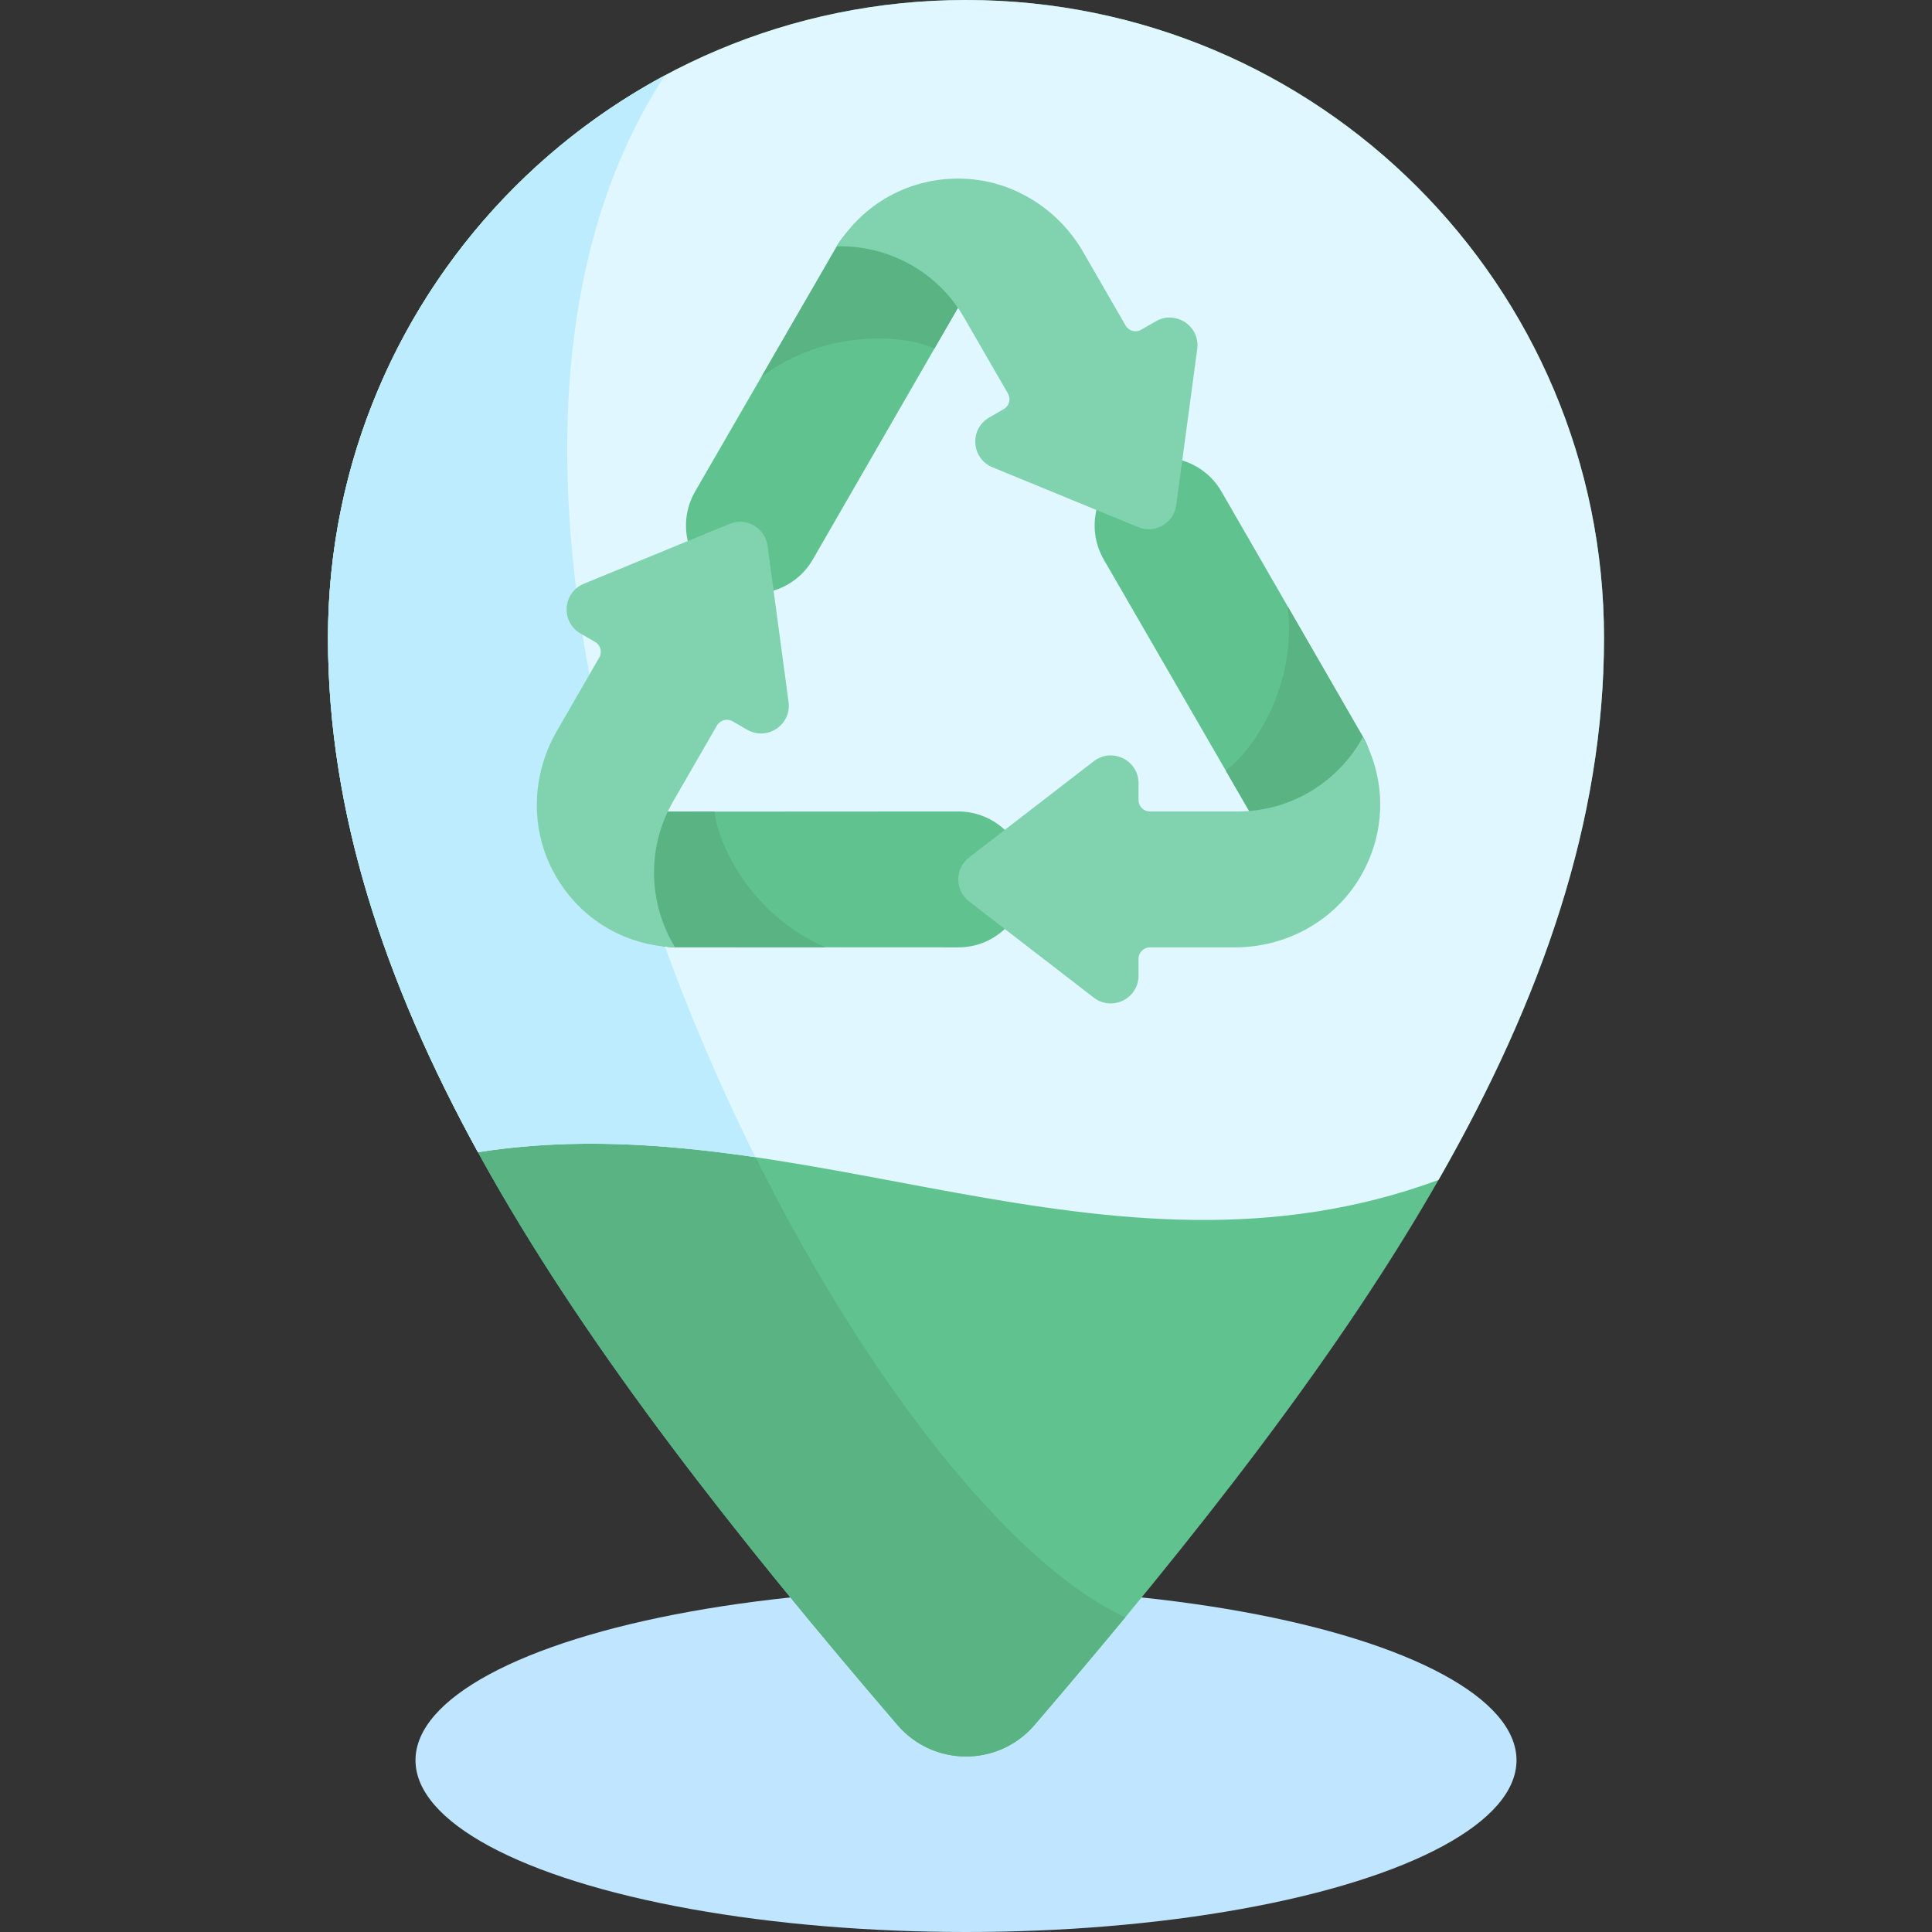 <?xml version="1.0" encoding="iso-8859-1"?>
<!-- Generator: Adobe Illustrator 19.0.0, SVG Export Plug-In . SVG Version: 6.00 Build 0)  -->
<svg version="1.1" id="Capa_1" xmlns="http://www.w3.org/2000/svg" xmlns:xlink="http://www.w3.org/1999/xlink" x="0px" y="0px"
	 viewBox="0 0 511.998 511.998" style="enable-background:new 0 0 511.998 511.998;" xml:space="preserve">
<rect x="0" y="0" width="511.998" height="511.998" fill="#333333" stroke="none"/>
<ellipse style="fill:#C0E5FF;" cx="255.999" cy="466.48" rx="145.89" ry="45.518"/>
<path style="fill:#60C28E;" d="M237.828,457.132c9.558,11.144,26.783,11.144,36.341,0
	c86.342-100.666,150.909-192.114,150.909-288.053C425.078,75.699,349.379,0,255.999,0S86.92,75.699,86.92,169.079
	C86.92,265.018,151.486,356.466,237.828,457.132z"/>
<path style="fill:#59B382;" d="M176.211,19.982c-53.145,28.5-89.292,84.574-89.292,149.097c0,95.939,64.566,187.386,150.909,288.053
	c9.558,11.144,26.783,11.144,36.341,0c8.225-9.59,16.25-19.095,24.043-28.529C223.699,394.492,95.143,143.873,176.211,19.982z"/>
<path style="fill:#E0F7FF;" d="M255.999,0C162.619,0,86.92,75.699,86.92,169.079c0,45.952,14.82,90.875,39.743,136.273
	c85.86-13.547,166.885,39.696,254.556,7.345c27.401-47.904,43.86-95.188,43.86-143.617C425.078,75.699,349.379,0,255.999,0z"/>
<path style="fill:#BDECFF;" d="M176.211,19.982c-53.144,28.499-89.292,84.574-89.292,149.097c0,45.952,14.82,90.875,39.743,136.273
	c24.826-3.917,49.247-2.246,73.542,1.321C154.578,215.11,127.4,94.576,176.211,19.982z"/>
<g>
	<path style="fill:#60C28E;" d="M332.172,216.889l-39.666-68.616c-4.973-8.614-2.022-19.628,6.592-24.601
		c8.613-4.974,19.628-2.022,24.601,6.592l37.497,65.023c4.973,8.614,1.47,18.597-7.143,23.57
		C351.217,220.494,335.508,222.667,332.172,216.889z"/>
	<path style="fill:#60C28E;" d="M254.99,79.612l-39.59,68.66c-4.973,8.614-15.987,11.565-24.601,6.592
		c-8.614-4.972-11.565-15.987-6.592-24.601l37.563-64.985c4.973-8.614,15.37-10.572,23.984-5.599
		C248.589,61.317,258.326,73.835,254.99,79.612z"/>
</g>
<path style="fill:#59B382;" d="M247.647,92.347l7.343-12.735c3.336-5.778-6.4-18.296-9.236-19.933
	c-8.614-4.973-19.011-3.015-23.984,5.599l-19.978,34.563C218.971,86.952,239.94,88.732,247.647,92.347z"/>
<path style="fill:#80D3AE;" d="M221.769,65.278c13.4-0.335,26.56,6.479,33.734,18.905c0.007,0.011,0.012,0.023,0.018,0.034
	c0.013,0.022,0.027,0.046,0.038,0.064l11.556,20.016c0.831,1.44,0.338,3.282-1.102,4.113l-3.873,2.236
	c-5.296,3.058-4.774,10.864,0.882,13.189l38.596,15.867c4.464,1.835,9.456-1.048,10.099-5.831l5.557-41.359
	c0.814-6.061-5.685-10.416-10.981-7.359l-3.873,2.236c-1.44,0.832-3.282,0.338-4.113-1.102L287.04,66.771
	c-6.771-11.728-19.152-19.301-32.694-19.436C240.889,47.202,228.786,53.916,221.769,65.278z"/>
<path style="fill:#60C28E;" d="M174.696,215.092l79.257-0.044c9.946,0,18.009,8.063,18.009,18.009
	c0.001,9.946-8.062,18.009-18.009,18.009l-75.06-0.038c-9.946,0-16.841-8.025-16.84-17.971
	C162.052,229.783,168.024,215.092,174.696,215.092z"/>
<g>
	<path style="fill:#59B382;" d="M189.396,215.084l-14.7,0.008c-6.672,0-12.644,14.691-12.644,17.965
		c0,9.946,6.894,17.971,16.84,17.971l39.922,0.02C199.061,242.616,190.119,223.566,189.396,215.084z"/>
	<path style="fill:#59B382;" d="M324.815,204.162l7.357,12.727c3.336,5.778,19.045,3.605,21.881,1.967
		c8.614-4.973,12.117-14.956,7.143-23.57l-19.944-34.584C343.826,182.026,331.799,199.295,324.815,204.162z"/>
</g>
<g>
	<path style="fill:#80D3AE;" d="M361.196,195.286c-6.41,11.772-18.891,19.762-33.239,19.762c-0.013,0-0.026-0.001-0.038-0.001
		c-0.025,0-0.053,0.001-0.074,0.001h-23.113c-1.663,0-3.011-1.348-3.011-3.011v-4.472c0-6.115-7.022-9.566-11.863-5.831
		l-33.039,25.492c-3.821,2.948-3.821,8.713,0,11.661l33.039,25.492c4.841,3.736,11.863,0.284,11.863-5.831v-4.472
		c0-1.663,1.348-3.011,3.011-3.011h22.535c13.543,0,26.291-6.936,33.179-18.596C367.291,220.882,367.527,207.044,361.196,195.286z"
		/>
	<path style="fill:#80D3AE;" d="M178.892,251.029c-6.99-11.437-7.669-26.241-0.495-38.667c0.006-0.011,0.014-0.022,0.02-0.033
		c0.012-0.022,0.026-0.047,0.036-0.065l11.556-20.016c0.831-1.44,2.673-1.934,4.113-1.102l3.873,2.236
		c5.296,3.058,11.796-1.298,10.981-7.359l-5.557-41.359c-0.643-4.783-5.635-7.666-10.099-5.831L154.724,154.7
		c-5.656,2.325-6.178,10.132-0.882,13.189l3.873,2.236c1.44,0.831,1.934,2.673,1.102,4.113l-11.267,19.516
		c-6.771,11.728-7.139,26.237-0.485,38.032C153.678,243.509,165.544,250.633,178.892,251.029z"/>
</g>
<g>
</g>
<g>
</g>
<g>
</g>
<g>
</g>
<g>
</g>
<g>
</g>
<g>
</g>
<g>
</g>
<g>
</g>
<g>
</g>
<g>
</g>
<g>
</g>
<g>
</g>
<g>
</g>
<g>
</g>
</svg>
